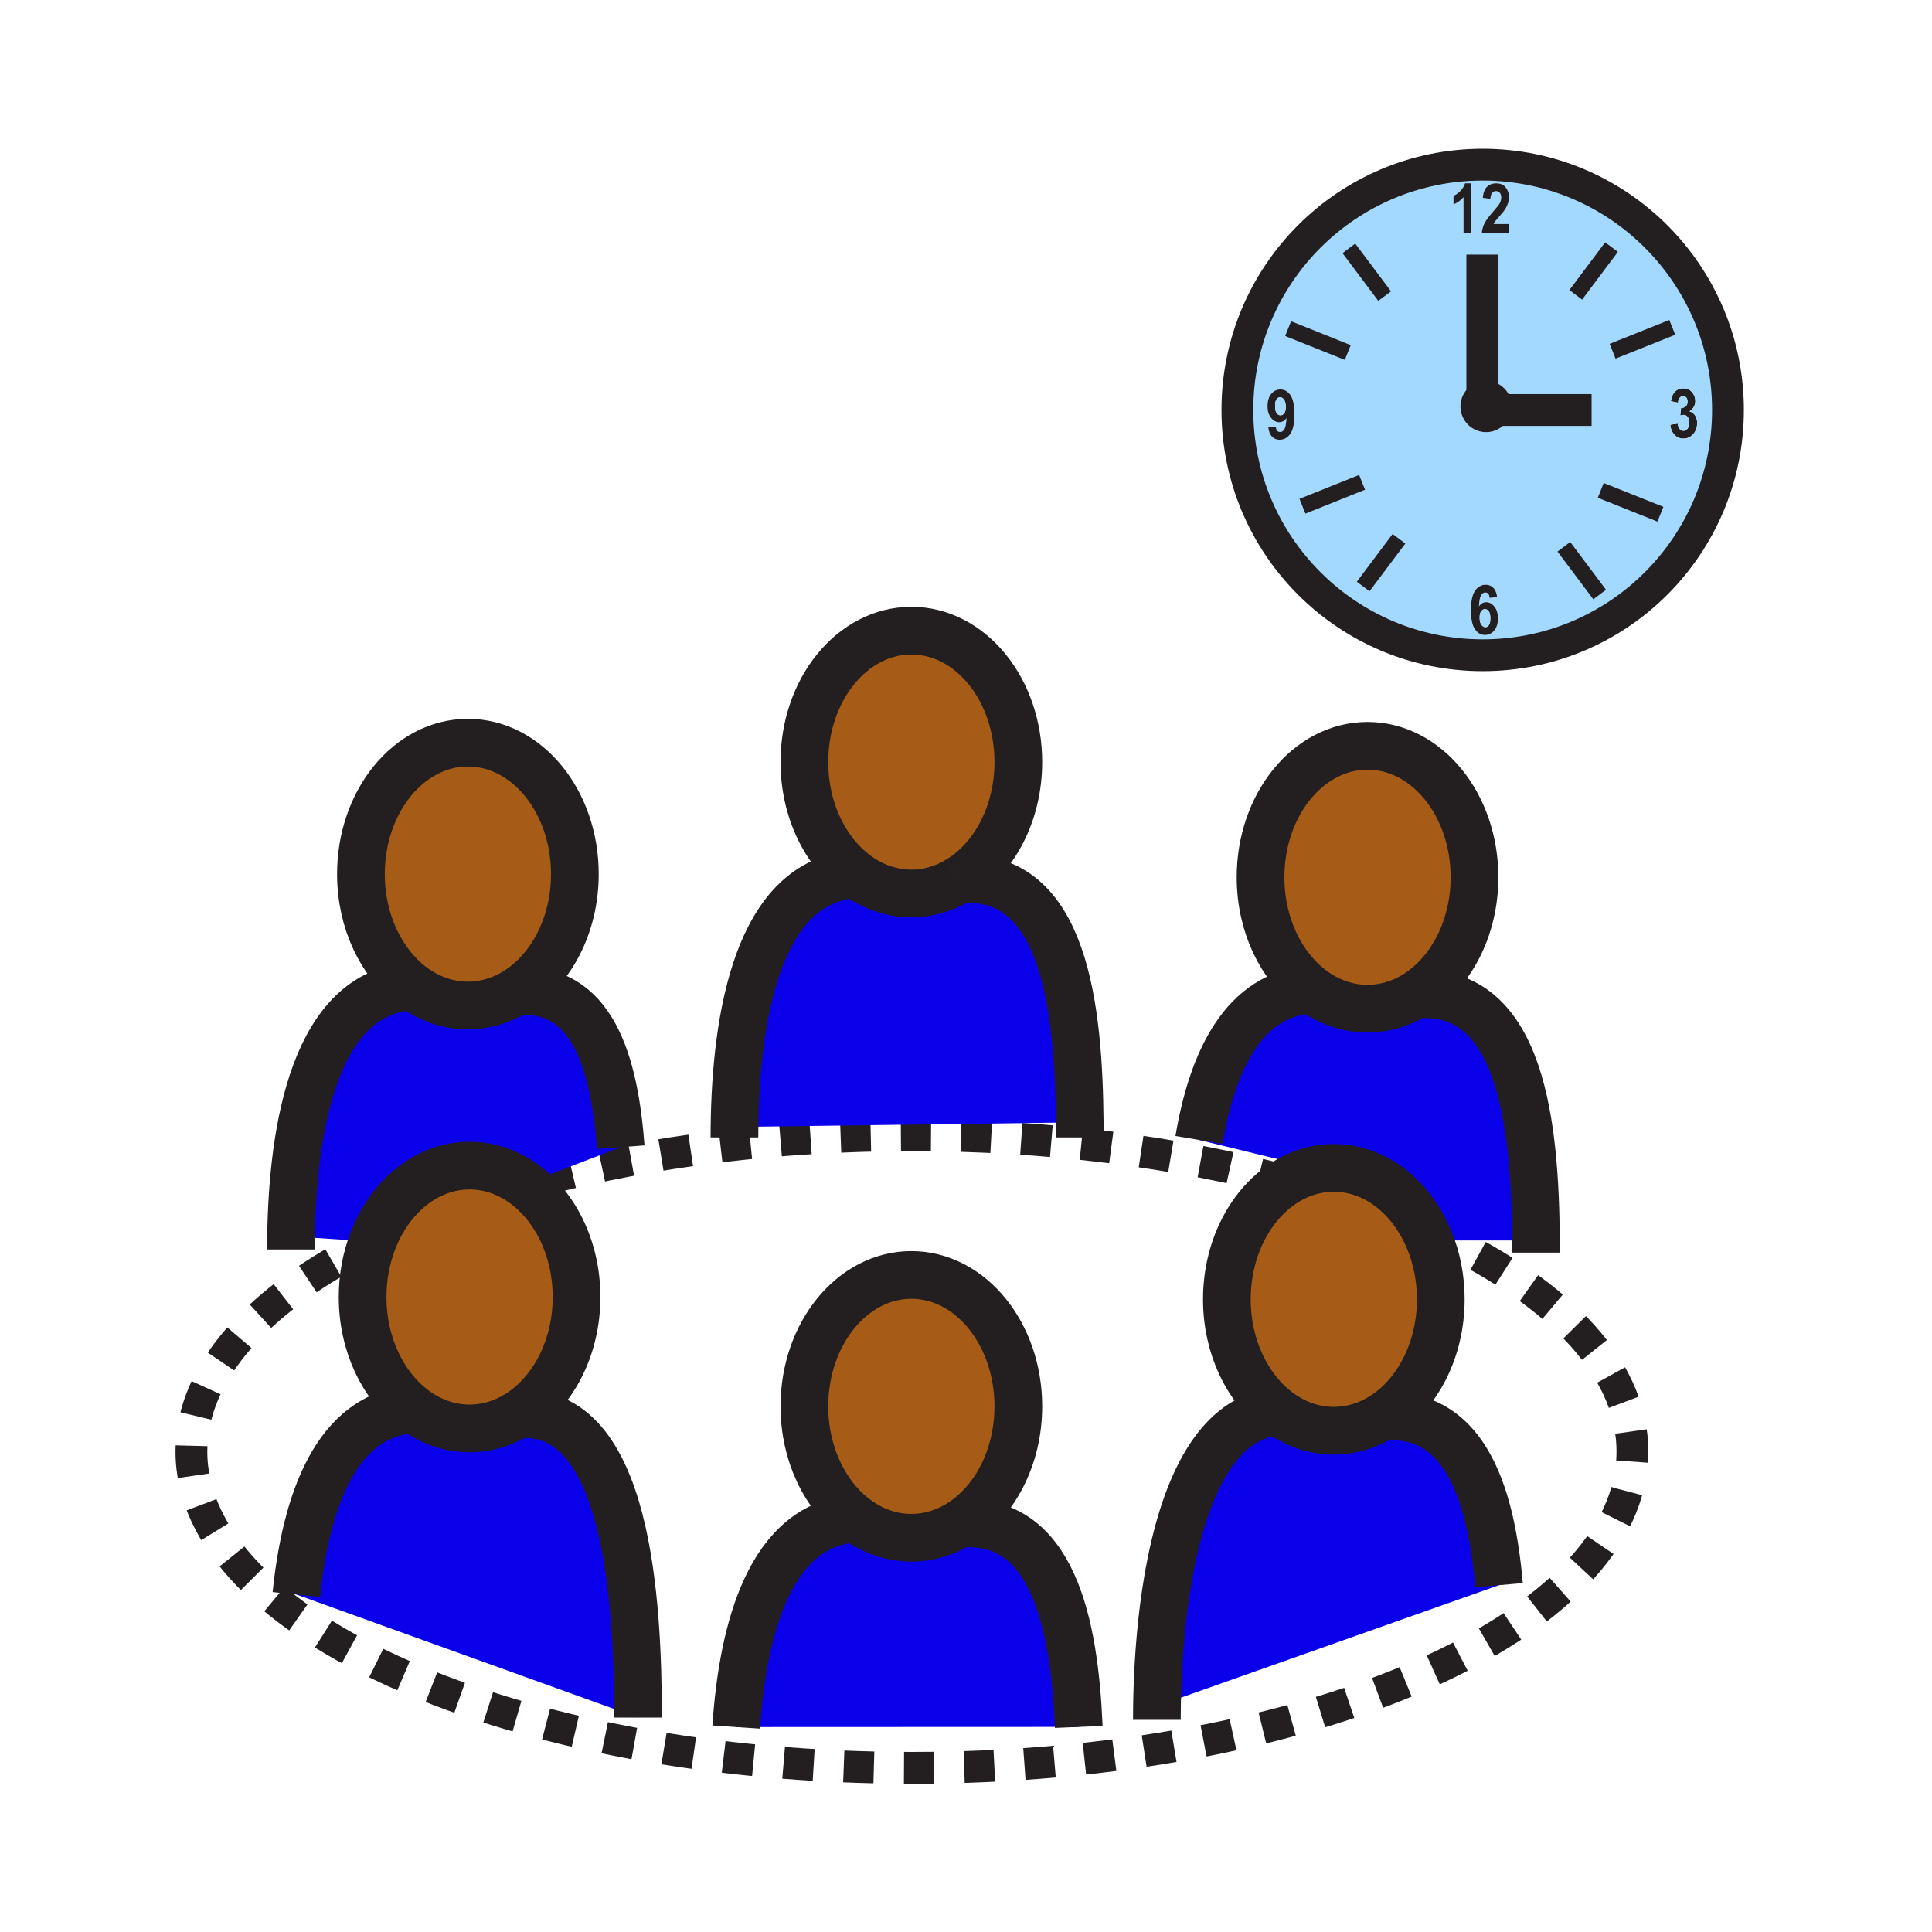 <?xml version="1.0"?><svg xmlns="http://www.w3.org/2000/svg" width="850.394" height="850.394" viewBox="0 0 850.394 850.394" overflow="visible"><path d="M626.854 540.995c56.673 25.154 91.668 59.735 91.668 97.91 0 76.893-141.989 139.23-317.134 139.23-175.152 0-317.138-62.338-317.138-139.23 0-35.417 30.123-67.751 79.738-92.322M239.033 519.273c47.491-12.444 103.021-19.599 162.355-19.599 60.46 0 116.971 7.426 165.058 20.323" fill="none" stroke="#231f20" stroke-width="14" stroke-dasharray="13.26"></path><path d="M130.45 701.84c4.13-40.28 17.23-79.47 51.77-81.52 7.13 5.34 15.51 8.42 24.47 8.42 7.62 0 14.82-2.221 21.19-6.181 48.71-3.949 52.94 83.45 52.94 133.45L130.45 701.84z" fill="#0b00ea"></path><path d="M746.08 182.81c.63.91.939 2.04.939 3.4 0 1.98-.59 3.61-1.77 4.91-1.18 1.29-2.58 1.94-4.21 1.94-1.56 0-2.88-.54-3.96-1.64-1.08-1.09-1.71-2.58-1.89-4.47l3.3-.48c.09 1.02.37 1.8.84 2.34.479.54 1.04.81 1.68.81.7 0 1.3-.32 1.78-.96.49-.64.729-1.52.729-2.65 0-1.06-.229-1.89-.699-2.49-.46-.6-1.03-.9-1.69-.9-.439 0-.96.11-1.56.31l.37-3.38c.88.01 1.569-.22 2.09-.71.5-.5.76-1.19.76-2.09 0-.75-.19-1.33-.55-1.76-.37-.42-.83-.63-1.41-.63-.57 0-1.07.24-1.48.73-.42.48-.67 1.2-.75 2.16l-3.159-.66c.329-1.98.97-3.41 1.909-4.31.95-.9 2.15-1.34 3.591-1.34 1.619 0 2.899.57 3.85 1.73.96 1.15 1.43 2.43 1.43 3.83 0 .95-.21 1.8-.64 2.56-.43.76-1.08 1.42-1.93 2 .99.26 1.8.85 2.43 1.75z" fill="#231f20"></path><path d="M665.31 180.47c.07-.51.11-1.03.11-1.56 0-6.24-5.07-11.3-11.3-11.3-.57 0-1.13.04-1.67.12-5.45.81-9.63 5.51-9.63 11.18 0 6.24 5.06 11.31 11.3 11.31 5.7 0 10.43-4.25 11.19-9.75zM652.62 72.48c59.63 0 107.97 48.34 107.97 107.97 0 59.63-48.34 107.97-107.97 107.97s-107.97-48.34-107.97-107.97c0-59.63 48.34-107.97 107.97-107.97zm94.4 113.73c0-1.36-.31-2.49-.939-3.4-.63-.9-1.44-1.49-2.43-1.75.85-.58 1.5-1.24 1.93-2 .43-.76.64-1.61.64-2.56 0-1.4-.47-2.68-1.43-3.83-.95-1.16-2.23-1.73-3.85-1.73-1.44 0-2.641.44-3.591 1.34-.939.9-1.58 2.33-1.909 4.31l3.159.66c.08-.96.33-1.68.75-2.16.41-.49.91-.73 1.48-.73.58 0 1.04.21 1.41.63.359.43.55 1.01.55 1.76 0 .9-.26 1.59-.76 2.09-.521.49-1.21.72-2.09.71l-.37 3.38c.6-.2 1.12-.31 1.56-.31.66 0 1.23.3 1.69.9.47.6.699 1.43.699 2.49 0 1.13-.239 2.01-.729 2.65-.48.64-1.08.96-1.78.96-.64 0-1.2-.27-1.68-.81-.47-.54-.75-1.32-.84-2.34l-3.3.48c.18 1.89.81 3.38 1.89 4.47 1.08 1.1 2.4 1.64 3.96 1.64 1.63 0 3.03-.65 4.21-1.94 1.18-1.3 1.77-2.93 1.77-4.91zm-82.83-83.75V98.6h-6.78c.18-.38.41-.76.7-1.15.29-.4.989-1.21 2.08-2.44 1.18-1.32 2.02-2.39 2.52-3.24.5-.84.87-1.68 1.12-2.51.24-.83.36-1.69.36-2.58 0-1.57-.471-2.96-1.421-4.17-.949-1.21-2.35-1.82-4.21-1.82-1.699 0-3.06.52-4.079 1.55-1.021 1.04-1.631 2.65-1.841 4.86l3.391.42c.12-2.26.93-3.39 2.439-3.39.681 0 1.24.24 1.66.72.43.49.64 1.2.64 2.15 0 .89-.26 1.77-.77 2.65-.35.6-1.27 1.75-2.77 3.46-1.891 2.14-3.16 3.87-3.82 5.18-.66 1.32-1.05 2.71-1.17 4.17h11.951zm-8.49 160.73l3.29-.43c-.24-1.81-.82-3.17-1.721-4.06-.899-.89-2.01-1.33-3.319-1.33-1.91 0-3.47.87-4.681 2.61-1.22 1.75-1.819 4.6-1.819 8.57 0 3.92.58 6.72 1.75 8.41s2.64 2.53 4.42 2.53c1.62 0 2.979-.65 4.07-1.95 1.1-1.3 1.649-3.09 1.649-5.38 0-2.15-.52-3.87-1.56-5.16-1.04-1.3-2.25-1.95-3.641-1.95-.64 0-1.21.16-1.739.46-.521.31-1 .77-1.42 1.38.13-2.45.439-4.08.93-4.89s1.1-1.21 1.84-1.21c1.141 0 1.791.8 1.951 2.4zm-8.12-160.73V80.69h-2.75c-.39 1.3-1.1 2.44-2.12 3.43-1.01 1-1.99 1.69-2.94 2.07v3.77c1.671-.67 3.141-1.73 4.41-3.16v15.66h3.4zm-77.81 79.9c0-3.91-.579-6.71-1.739-8.4-1.17-1.7-2.65-2.54-4.44-2.54-1.609 0-2.96.65-4.05 1.96-1.1 1.31-1.64 3.11-1.64 5.4 0 2.14.52 3.85 1.56 5.14s2.23 1.94 3.58 1.94c.66 0 1.25-.16 1.78-.46.529-.31 1.01-.76 1.43-1.36-.13 2.45-.44 4.08-.93 4.89-.48.8-1.101 1.21-1.86 1.21-1.12 0-1.77-.8-1.92-2.41l-3.3.44c.25 1.84.81 3.2 1.68 4.08s1.98 1.32 3.32 1.32c1.93 0 3.5-.87 4.71-2.61 1.219-1.75 1.819-4.61 1.819-8.6z" fill="#a3d9ff"></path><path d="M676.05 546H630l-.69.28c-7.689-19.09-23.699-32.21-42.21-32.21-3.029 0-5.989.35-8.85 1.02L578 514l-50.25-12.25c5.77-34.37 19.58-64.4 49.69-66.21 7.13 5.35 15.51 8.43 24.489 8.43 7.63 0 14.83-2.22 21.2-6.18 46.991-3.82 52.591 58.89 52.921 108.21z" fill="#0b00ea"></path><path d="M665.42 178.91c0 .53-.04 1.05-.11 1.56h-12.86v-12.74c.54-.08 1.1-.12 1.67-.12 6.23 0 11.3 5.06 11.3 11.3z" fill="#231f20"></path><path d="M652.45 180.47h12.859c-.76 5.5-5.489 9.75-11.189 9.75-6.24 0-11.3-5.07-11.3-11.31 0-5.67 4.18-10.37 9.63-11.18v12.74zM664.19 98.6v3.86h-11.95c.12-1.46.51-2.85 1.17-4.17.66-1.31 1.93-3.04 3.82-5.18 1.5-1.71 2.42-2.86 2.77-3.46.51-.88.77-1.76.77-2.65 0-.95-.21-1.66-.64-2.15-.42-.48-.979-.72-1.66-.72-1.51 0-2.319 1.13-2.439 3.39l-3.391-.42c.21-2.21.82-3.82 1.841-4.86 1.02-1.03 2.38-1.55 4.079-1.55 1.86 0 3.261.61 4.21 1.82.95 1.21 1.421 2.6 1.421 4.17 0 .89-.12 1.75-.36 2.58-.25.83-.62 1.67-1.12 2.51-.5.85-1.34 1.92-2.52 3.24-1.091 1.23-1.79 2.04-2.08 2.44-.29.39-.521.77-.7 1.15h6.779z" fill="#231f20"></path><path d="M659.81 697.73L512 750l-2.72-.03c.85-49.41 10.92-125.359 53.37-128.62 7.119 5.33 15.5 8.4 24.449 8.4 7.62 0 14.82-2.22 21.19-6.18 36.541-2.97 48.041 34.26 51.521 74.16z" fill="#0b00ea"></path><path d="M658.99 262.76l-3.29.43c-.16-1.6-.811-2.4-1.95-2.4-.74 0-1.35.4-1.84 1.21s-.8 2.44-.93 4.89c.42-.61.899-1.07 1.42-1.38.529-.3 1.1-.46 1.739-.46 1.391 0 2.601.65 3.641 1.95 1.04 1.29 1.56 3.01 1.56 5.16 0 2.29-.55 4.08-1.649 5.38-1.091 1.3-2.45 1.95-4.07 1.95-1.78 0-3.25-.84-4.42-2.53s-1.75-4.49-1.75-8.41c0-3.97.6-6.82 1.819-8.57 1.211-1.74 2.771-2.61 4.681-2.61 1.31 0 2.42.44 3.319 1.33.9.89 1.48 2.25 1.72 4.06zm-3.63 12.39c.42-.6.63-1.58.63-2.95 0-1.42-.221-2.46-.681-3.11-.449-.65-1.02-.97-1.689-.97-.65 0-1.21.31-1.66.93-.46.62-.68 1.54-.68 2.78 0 1.37.25 2.41.76 3.14.51.72 1.09 1.08 1.74 1.08.64 0 1.16-.3 1.58-.9z" fill="#231f20"></path><path d="M655.99 272.2c0 1.37-.21 2.35-.63 2.95s-.94.9-1.58.9c-.65 0-1.23-.36-1.74-1.08-.51-.73-.76-1.77-.76-3.14 0-1.24.22-2.16.68-2.78.45-.62 1.01-.93 1.66-.93.67 0 1.24.32 1.689.97.461.65.681 1.69.681 3.11z" fill="#a3d9ff"></path><path d="M647.58 80.69v21.77h-3.4V86.8c-1.27 1.43-2.739 2.49-4.41 3.16v-3.77c.95-.38 1.931-1.07 2.94-2.07 1.021-.99 1.73-2.13 2.12-3.43h2.75z" fill="#231f20"></path><path d="M577.44 435.54c-13.551-10.16-22.591-28.48-22.591-49.41 0-31.95 21.07-57.85 47.08-57.85 26.011 0 47.09 25.9 47.09 57.85 0 22.58-10.529 42.14-25.89 51.66-6.37 3.96-13.57 6.18-21.2 6.18-8.979 0-17.359-3.08-24.489-8.43zM608.29 623.57c-6.37 3.96-13.57 6.18-21.19 6.18-8.949 0-17.33-3.07-24.449-8.4-13.571-10.15-22.631-28.49-22.631-49.44 0-28.22 16.461-51.73 38.23-56.82 2.86-.67 5.82-1.02 8.85-1.02 18.511 0 34.521 13.12 42.21 32.21 3.12 7.72 4.87 16.43 4.87 25.63 0 22.58-10.53 42.14-25.89 51.66z" fill="#a65c17" class="aac-skin-fill"></path><path d="M568.03 173.96c1.16 1.69 1.739 4.49 1.739 8.4 0 3.99-.6 6.85-1.819 8.6-1.21 1.74-2.78 2.61-4.71 2.61-1.34 0-2.45-.44-3.32-1.32s-1.43-2.24-1.68-4.08l3.3-.44c.15 1.61.8 2.41 1.92 2.41.76 0 1.38-.41 1.86-1.21.489-.81.8-2.44.93-4.89-.42.6-.9 1.05-1.43 1.36-.53.3-1.12.46-1.78.46-1.35 0-2.54-.65-3.58-1.94s-1.56-3-1.56-5.14c0-2.29.54-4.09 1.64-5.4 1.09-1.31 2.44-1.96 4.05-1.96 1.79 0 3.27.84 4.44 2.54zm-2.76 7.92c.461-.62.69-1.55.69-2.8 0-1.36-.26-2.4-.77-3.13-.511-.73-1.101-1.09-1.75-1.09-.631 0-1.15.3-1.57.9-.42.6-.63 1.6-.63 3s.229 2.42.689 3.07 1.021.98 1.69.98c.641 0 1.191-.31 1.651-.93z" fill="#231f20"></path><path d="M565.96 179.08c0 1.25-.229 2.18-.69 2.8-.46.62-1.01.93-1.649.93-.67 0-1.23-.33-1.69-.98s-.689-1.67-.689-3.07.21-2.4.63-3c.42-.6.939-.9 1.57-.9.649 0 1.239.36 1.75 1.09.508.73.768 1.77.768 3.13z" fill="#a3d9ff"></path><path d="M475.25 494.01L326 496l-2.7-.02c.57-48.181 10.26-108.57 53.38-111.13 7.13 5.34 15.51 8.42 24.47 8.42 7.61 0 14.8-2.22 21.16-6.17h.01c46.6-3.82 52.51 57.78 52.93 106.91zM474.83 760.12l-150.78.06c2.93-43.6 15.16-89.51 52.63-91.739 7.13 5.34 15.51 8.42 24.47 8.42 7.62 0 14.82-2.221 21.19-6.181 41.18-3.35 50.57 44.39 52.49 89.44z" fill="#0b00ea"></path><path d="M376.68 384.85c-13.56-10.15-22.62-28.48-22.62-49.42 0-31.94 21.09-57.84 47.09-57.84 26 0 47.081 25.9 47.081 57.84 0 22.59-10.54 42.15-25.911 51.67h-.01c-6.36 3.95-13.55 6.17-21.16 6.17-8.96 0-17.34-3.08-24.47-8.42zM376.68 668.44c-13.56-10.15-22.62-28.49-22.62-49.431 0-31.93 21.09-57.83 47.09-57.83 26 0 47.081 25.9 47.081 57.83 0 22.59-10.53 42.15-25.891 51.67-6.37 3.96-13.57 6.181-21.19 6.181-8.96 0-17.34-3.08-24.47-8.42z" fill="#a65c17" class="aac-skin-fill"></path><path d="M273.22 504.94L234 520l-4.87.04c-6.67-4.45-14.31-6.98-22.44-6.98-18.93 0-35.25 13.73-42.72 33.521l-35.85-2.44c.71-47.979 10.59-107.43 53.34-109.989 7.13 5.35 15.52 8.43 24.49 8.43 7.62 0 14.82-2.22 21.19-6.18 33.46-2.722 43.24 30.968 46.08 68.538z" fill="#0b00ea"></path><path d="M227.88 622.56c-6.37 3.96-13.57 6.181-21.19 6.181-8.96 0-17.34-3.08-24.47-8.42-13.56-10.15-22.61-28.48-22.61-49.42 0-8.69 1.56-16.931 4.36-24.32 7.47-19.79 23.79-33.521 42.72-33.521 8.13 0 15.77 2.53 22.44 6.98 14.68 9.8 24.64 28.9 24.64 50.86 0 22.58-10.53 42.14-25.89 51.66zM227.14 436.4c-6.37 3.96-13.57 6.18-21.19 6.18-8.97 0-17.36-3.08-24.49-8.43-13.55-10.16-22.59-28.48-22.59-49.41 0-31.94 21.08-57.84 47.08-57.84s47.08 25.9 47.08 57.84c0 22.58-10.53 42.14-25.89 51.66z" fill="#a65c17" class="aac-skin-fill"></path><g fill="none" stroke="#231f20"><path d="M181.46 434.15c-13.55-10.16-22.59-28.48-22.59-49.41 0-31.94 21.08-57.84 47.08-57.84s47.08 25.9 47.08 57.84c0 22.58-10.53 42.14-25.89 51.66-6.37 3.96-13.57 6.18-21.19 6.18-8.97 0-17.36-3.08-24.49-8.43z" stroke-width="21"></path><path d="M227.11 436.4h.03c33.46-2.721 43.24 30.97 46.08 68.54M128.08 549.96c0-1.92.01-3.86.04-5.82.71-47.979 10.59-107.43 53.34-109.989.95-.061 1.92-.091 2.9-.091M422.31 387.1c-6.36 3.95-13.55 6.17-21.16 6.17-8.96 0-17.34-3.08-24.47-8.42-13.56-10.15-22.62-28.48-22.62-49.42 0-31.94 21.09-57.84 47.09-57.84 26 0 47.081 25.9 47.081 57.84 0 22.59-10.54 42.15-25.911 51.67" stroke-width="21"></path><path d="M422.31 387.1h.01c46.6-3.82 52.51 57.78 52.93 106.91.02 2.24.03 4.46.03 6.641M323.27 500.65c0-1.54.01-3.101.03-4.67.57-48.181 10.26-108.57 53.38-111.13.94-.06 1.9-.09 2.88-.09M577.44 435.54c-13.551-10.16-22.591-28.48-22.591-49.41 0-31.95 21.07-57.85 47.08-57.85 26.011 0 47.09 25.9 47.09 57.85 0 22.58-10.529 42.14-25.89 51.66-6.37 3.96-13.57 6.18-21.2 6.18-8.979 0-17.359-3.08-24.489-8.43z" stroke-width="21"></path><path d="M623.09 437.79h.04c46.99-3.82 52.59 58.89 52.92 108.21.01 1.8.021 3.58.021 5.34M527.75 501.75c5.77-34.37 19.58-64.4 49.69-66.21.949-.06 1.92-.09 2.909-.09M376.68 668.44c-13.56-10.15-22.62-28.49-22.62-49.431 0-31.93 21.09-57.83 47.09-57.83 26 0 47.081 25.9 47.081 57.83 0 22.59-10.53 42.15-25.891 51.67-6.37 3.96-13.57 6.181-21.19 6.181-8.96 0-17.34-3.08-24.47-8.42z" stroke-width="21"></path><path d="M422.31 670.68h.03c41.18-3.35 50.57 44.391 52.49 89.44M324.05 760.18c2.93-43.6 15.16-89.51 52.63-91.739.94-.061 1.9-.091 2.88-.091M229.13 520.04c14.68 9.8 24.64 28.9 24.64 50.86 0 22.58-10.53 42.14-25.89 51.659-6.37 3.96-13.57 6.181-21.19 6.181-8.96 0-17.34-3.08-24.47-8.42-13.56-10.15-22.61-28.48-22.61-49.42 0-8.69 1.56-16.931 4.36-24.32 7.47-19.79 23.79-33.521 42.72-33.521 8.13.001 15.77 2.531 22.44 6.981z" stroke-width="21"></path><path d="M227.85 622.56h.03c48.71-3.949 52.94 83.45 52.94 133.45M130.45 701.84c4.13-40.28 17.23-79.47 51.77-81.52.94-.061 1.9-.09 2.88-.09M629.31 546.28c3.12 7.72 4.87 16.43 4.87 25.63 0 22.58-10.529 42.14-25.89 51.66-6.37 3.96-13.57 6.18-21.19 6.18-8.949 0-17.33-3.07-24.449-8.4-13.571-10.15-22.631-28.49-22.631-49.44 0-28.22 16.461-51.73 38.23-56.82 2.86-.67 5.82-1.02 8.85-1.02 18.51 0 34.52 13.12 42.21 32.21z" stroke-width="21"></path><path d="M608.26 623.57h.03c36.54-2.971 48.04 34.26 51.52 74.16M509.22 757.02c0-2.279.021-4.63.061-7.05.85-49.41 10.92-125.359 53.37-128.62a38.94 38.94 0 0 1 2.859-.109" stroke-width="21"></path><circle cx="652.62" cy="180.45" r="107.97" stroke-width="14"></circle><path stroke-width="7" d="M566.98 144.65l26.26 10.52M593.72 109.32l15.76 21.01M736.07 144.1l-26.26 10.51M709.33 108.77l-15.75 21.01M573.29 222.82l26.25-10.51M600.02 258.15l15.76-21.01M730.85 226.34l-26.26-10.5M704.11 261.68l-15.76-21.01"></path><path stroke-width="14" d="M652.45 112.07v65.17M700.56 180.47H652.22"></path></g><path fill="none" d="M0 0h850.394v850.394H0z"></path></svg>